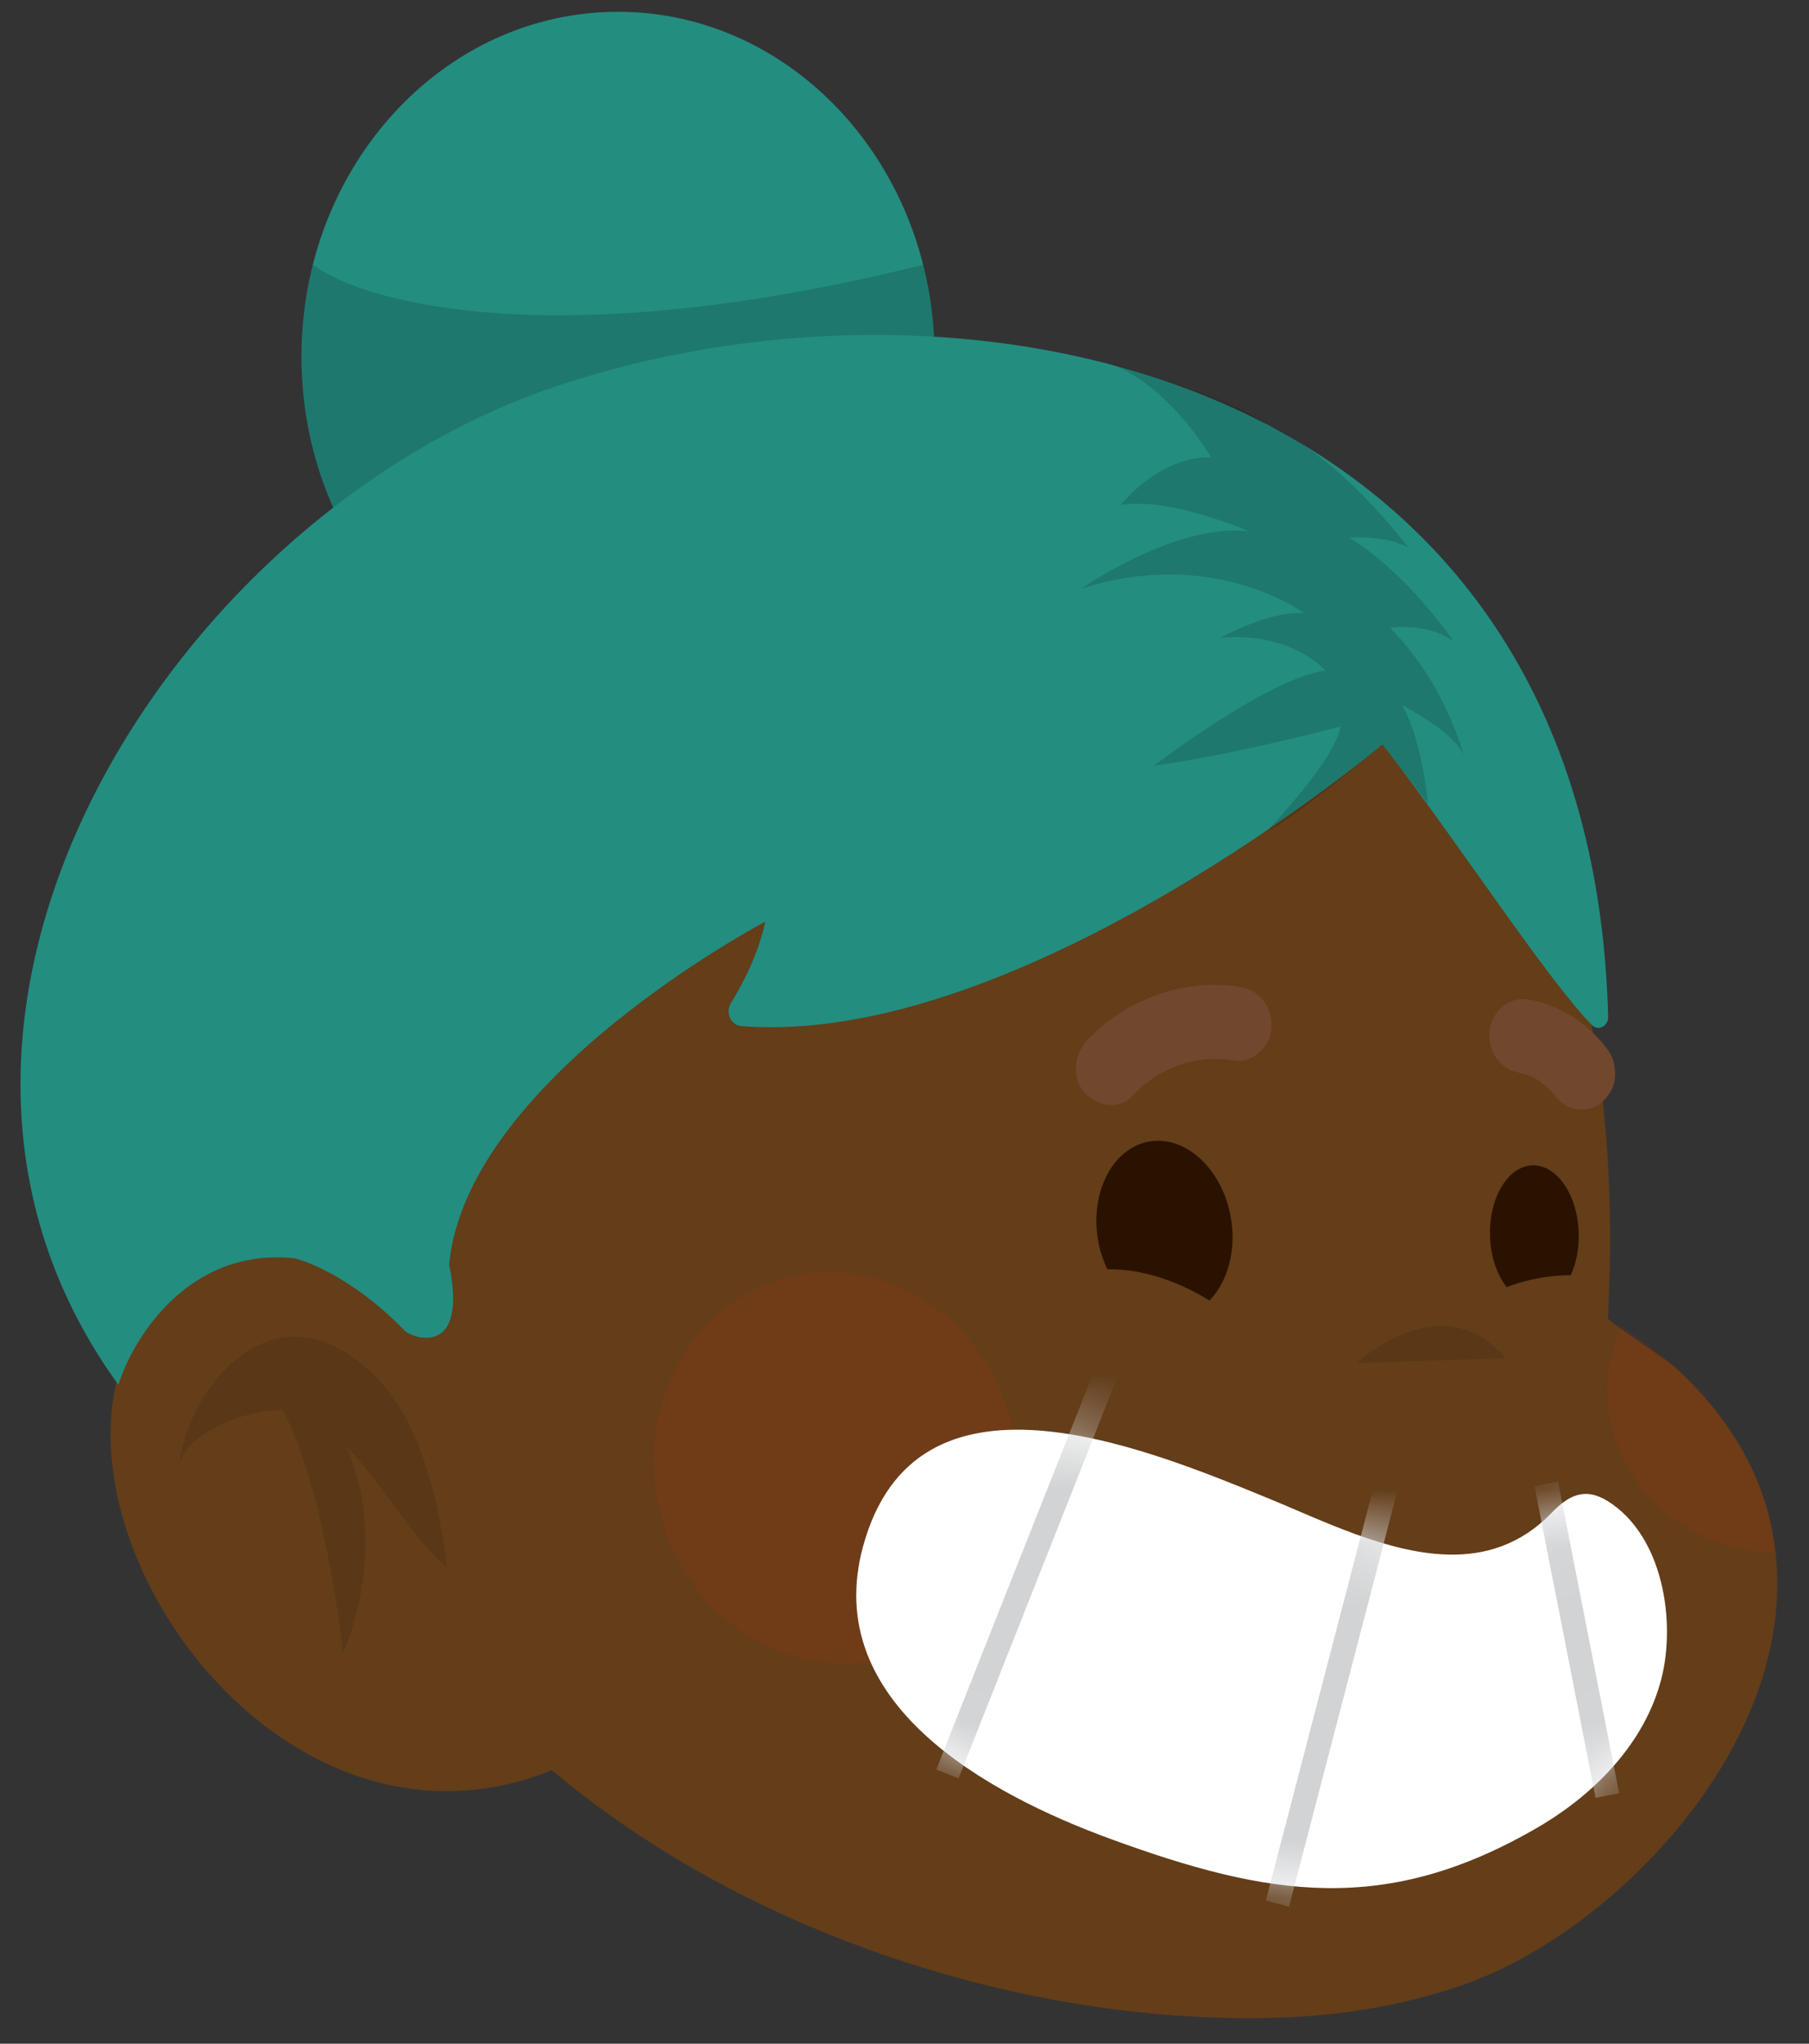 <svg width="31" height="35" viewBox="0 0 31 35" fill="none" xmlns="http://www.w3.org/2000/svg">
<rect x="0" y="0" width="31" height="35" fill="#333333" stroke="none"/>
<path d="M19.195 8.307C19.195 8.307 28.24 9.719 27.554 22.577C27.552 22.625 28.6 23.319 28.682 23.393C29.413 24.053 30.026 24.897 30.294 25.885C31.249 29.404 27.835 33.029 25.074 33.992C24.043 34.351 22.953 34.525 21.861 34.557C14.76 34.763 5.36 30.261 4.877 21.469C4.86 21.154 4.856 20.838 4.864 20.523C4.907 18.853 5.311 17.227 5.919 15.718C5.919 15.718 9.871 5.94 19.195 8.307V8.307Z" fill="#643D19"/>
<g style="mix-blend-mode:multiply" opacity="0.1">
<path d="M27.783 22.713C27.685 22.952 27.587 23.258 27.56 23.433C27.443 24.183 27.7 24.959 28.148 25.516C28.572 26.045 29.178 26.388 29.766 26.517C29.964 26.561 30.204 26.583 30.414 26.59C30.193 24.417 28.419 23.113 27.783 22.713ZM15.033 28.425C16.713 28.065 17.756 26.299 17.363 24.481C16.97 22.663 15.289 21.482 13.609 21.843C11.929 22.203 10.885 23.969 11.279 25.787C11.672 27.605 13.353 28.786 15.033 28.425Z" fill="#DC2400"/>
</g>
<path opacity="0.1" d="M23.258 23.341C23.258 23.341 24.693 21.979 25.804 23.259L23.258 23.341Z" fill="black"/>
<path d="M9.88 30.127C5.104 32.515 0.769 26.527 2.158 23.16C3.043 21.013 5.626 20.846 7.122 22.808C8.005 23.965 8.72 25.445 9.126 26.86" fill="#643D19"/>
<path opacity="0.1" d="M5.946 24.783C6.561 25.407 7.055 26.332 7.662 26.848C7.55 25.985 7.37 25.062 6.95 24.284C6.523 23.494 5.747 22.843 4.956 22.896C3.977 22.963 3.17 24.101 3.066 25.133C3.128 24.516 4.374 24.098 4.849 24.156C5.593 25.556 5.881 28.314 5.881 28.314C6.501 26.753 6.25 25.524 5.946 24.783Z" fill="black"/>
<path d="M24.805 26.623C25.446 26.641 26.061 26.457 26.591 25.907C26.869 25.619 27.15 25.46 27.548 25.706C28.5 26.297 28.724 27.77 28.468 28.759C28.187 29.843 27.34 30.717 26.365 31.288C23.739 32.822 21.725 32.477 19.038 31.496C16.922 30.724 14.063 29.168 14.788 26.49C15.685 23.175 19.554 24.767 21.737 25.661C22.663 26.041 23.768 26.595 24.805 26.623Z" fill="white"/>
<mask id="mask0_53_433" style="mask-type:alpha" maskUnits="userSpaceOnUse" x="14" y="24" width="15" height="9">
<path d="M24.805 26.623C25.446 26.641 26.061 26.457 26.591 25.907C26.869 25.619 27.15 25.46 27.548 25.706C28.5 26.297 28.724 27.77 28.468 28.759C28.187 29.843 27.34 30.717 26.365 31.288C23.739 32.822 21.725 32.477 19.038 31.496C16.922 30.724 14.063 29.168 14.788 26.49C15.685 23.175 19.554 24.767 21.737 25.661C22.663 26.041 23.768 26.595 24.805 26.623Z" fill="white"/>
</mask>
<g mask="url(#mask0_53_433)">
<path fill-rule="evenodd" clip-rule="evenodd" d="M16.044 30.306L18.793 23.366L19.175 23.518L16.426 30.458L16.044 30.306ZM21.692 32.548L23.591 25.266L23.989 25.37L22.09 32.652L21.692 32.548ZM27.343 30.79L26.296 25.451L26.699 25.372L27.747 30.711L27.343 30.79Z" fill="#D1D3D4"/>
</g>
<path d="M18.977 21.738C19.583 21.727 20.189 21.945 20.726 22.271C21.047 21.942 21.202 21.38 21.081 20.793C20.912 19.969 20.27 19.417 19.648 19.559C19.027 19.702 18.66 20.486 18.83 21.31C18.862 21.464 18.915 21.605 18.977 21.738ZM26.918 21.838C27.007 21.641 27.059 21.4 27.054 21.136C27.042 20.482 26.692 19.954 26.272 19.957C25.852 19.961 25.521 20.494 25.533 21.149C25.54 21.509 25.652 21.827 25.818 22.043C26.169 21.907 26.541 21.842 26.918 21.838Z" fill="#2A1200"/>
<path d="M21.25 16.901C20.312 16.748 19.306 17.099 18.631 17.811C18.413 18.04 18.352 18.447 18.579 18.706C18.79 18.946 19.172 19.019 19.405 18.773C19.474 18.699 19.548 18.63 19.625 18.565C19.649 18.545 19.716 18.509 19.737 18.479C19.749 18.471 19.76 18.463 19.772 18.456C19.846 18.41 19.921 18.367 19.999 18.328C20.044 18.307 20.089 18.286 20.134 18.267C20.148 18.261 20.163 18.255 20.177 18.249C20.217 18.242 20.263 18.221 20.3 18.211C20.441 18.172 20.586 18.146 20.733 18.134C20.779 18.134 20.825 18.133 20.871 18.135C20.969 18.139 21.066 18.15 21.163 18.166C21.467 18.215 21.781 17.916 21.79 17.588C21.8 17.227 21.575 16.954 21.25 16.901ZM27.552 17.979C27.211 17.51 26.71 17.202 26.17 17.113C26.024 17.089 25.854 17.145 25.74 17.242C25.628 17.338 25.534 17.507 25.524 17.665C25.514 17.828 25.547 18.004 25.649 18.133C25.752 18.264 25.883 18.346 26.041 18.373C26.067 18.377 26.092 18.384 26.118 18.39C26.194 18.416 26.267 18.449 26.339 18.487C26.422 18.543 26.498 18.606 26.569 18.675C26.592 18.703 26.617 18.73 26.639 18.76C26.732 18.888 26.882 18.98 27.031 19C27.173 19.019 27.351 18.973 27.46 18.87C27.575 18.764 27.666 18.616 27.676 18.448C27.687 18.279 27.651 18.115 27.552 17.979Z" fill="#71472D"/>
<path d="M10.59 12.016C7.594 12.016 5.166 9.371 5.166 6.109C5.166 2.847 7.594 0.202 10.59 0.202C13.586 0.202 16.015 2.847 16.015 6.109C16.015 9.371 13.586 12.016 10.59 12.016Z" fill="#238D80"/>
<path d="M10.59 12.016C7.594 12.016 5.166 9.371 5.166 6.109C5.166 5.563 5.233 5.035 5.361 4.534C6.23 5.187 9.538 6.101 15.82 4.534C15.95 5.049 16.015 5.578 16.015 6.109C16.015 9.371 13.586 12.016 10.59 12.016Z" fill="black" fill-opacity="0.15"/>
<path d="M7.696 21.655C8.008 18.464 13.115 15.784 13.115 15.784C12.992 16.351 12.724 16.858 12.526 17.178C12.425 17.34 12.525 17.559 12.704 17.573C17.505 17.948 23.692 12.749 23.692 12.749C24.995 14.435 26.51 16.771 27.279 17.554C27.388 17.665 27.562 17.574 27.558 17.411C27.271 6.391 16.676 4.203 9.502 6.625C2.936 8.842 -2.525 17.44 2.029 23.716C2.28 22.914 3.236 21.358 5.047 21.55C5.344 21.619 6.138 21.963 6.934 22.788C7.053 22.916 8.031 23.269 7.696 21.655Z" fill="#238D80"/>
<path opacity="0.15" d="M22.713 11.485C22.713 11.485 22.145 10.811 20.907 10.924C20.907 10.924 21.784 10.446 22.351 10.502C22.351 10.502 20.803 9.35 18.533 10.081C18.533 10.081 20.133 8.957 21.397 9.098C21.397 9.098 20.055 8.508 19.204 8.648C19.204 8.648 19.875 7.805 20.752 7.833C20.752 7.833 20.055 6.597 18.972 6.204C18.972 6.204 21.139 6.822 21.706 7.272C22.971 7.805 24.132 9.379 24.132 9.379C23.745 9.154 23.125 9.21 23.125 9.21C24.132 9.828 24.906 10.98 24.906 10.98C24.416 10.643 23.822 10.755 23.822 10.755C24.777 11.71 25.086 12.947 25.086 12.947C24.957 12.553 24.028 12.076 24.028 12.076C24.39 12.722 24.467 13.761 24.467 13.761L23.693 12.75C23.693 12.75 22.119 14.07 21.706 14.239C21.706 14.239 22.893 13.003 22.97 12.441C22.97 12.441 21.19 12.918 19.771 13.115C19.771 13.115 21.758 11.598 22.713 11.485Z" fill="black"/>
</svg>
